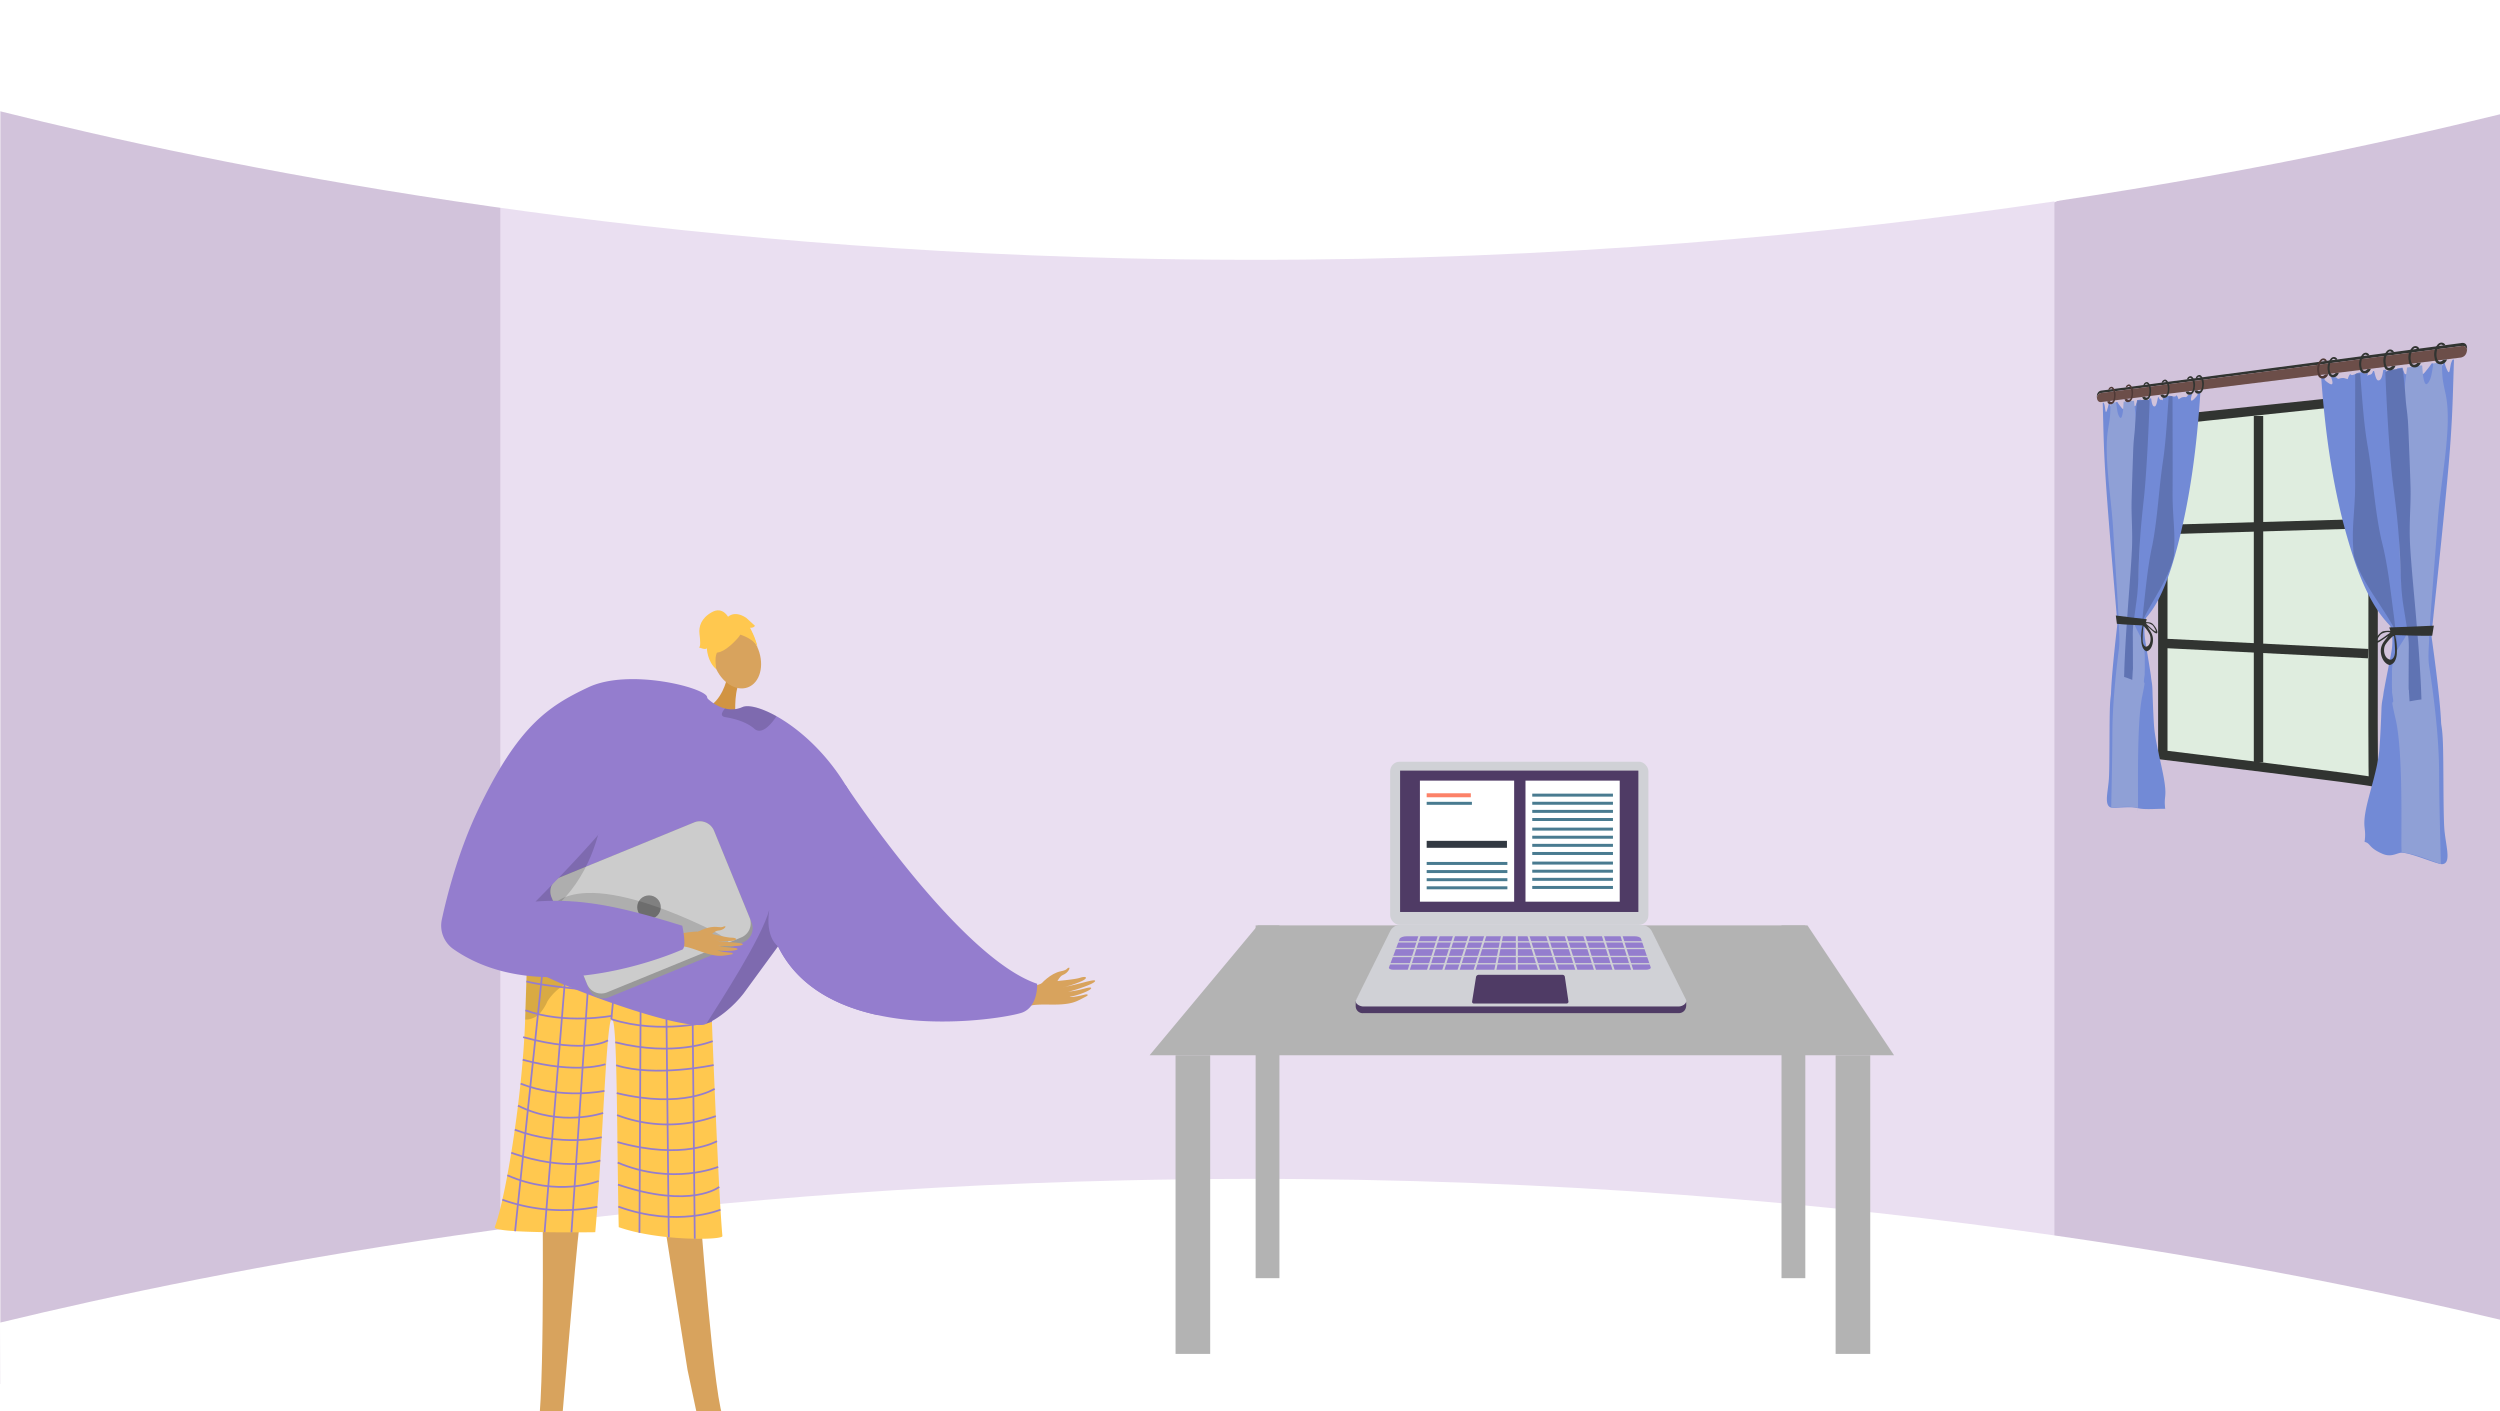 <svg xmlns="http://www.w3.org/2000/svg" xmlns:xlink="http://www.w3.org/1999/xlink" width="1366" height="771" viewBox="0 0 1366 771"><defs><style>.a,.m,.z{fill:none;}.b{clip-path:url(#a);}.c{fill:#fff;}.d{fill:#d2c3db;}.e{fill:#eadff1;}.f,.h{fill:#d8a35d;}.f{fill-rule:evenodd;}.g{fill:#947dce;}.i{fill:#62548a;}.j{fill:#ffc84f;}.k{opacity:0.3;}.l{opacity:0.5;}.m{stroke:#947dce;stroke-width:0.964px;}.m,.z{stroke-miterlimit:10;}.n{fill:#d19442;}.o{opacity:0.15;}.p{fill:#999;}.q{fill:#ccc;}.r{fill:gray;}.s{fill:#b3b3b3;}.t{fill:#ce521f;}.u{fill:#ebebeb;}.v{fill:#8e96a3;}.w{fill:#4f3b65;}.x{fill:#d0d1d6;}.y{fill:#dfeddf;}.z{stroke:#313431;stroke-width:5.136px;}.aa{fill:#728ad6;}.ab{fill:#5f73b3;}.ac{fill:#8fa0d6;}.ad{fill:#313431;}.ae{fill:#6c4e49;}.af{fill:#4f3936;}.ag{fill:#fc8268;}.ah{fill:#497b90;}.ai{fill:#323942;}</style><clipPath id="a"><rect class="a" width="1366" height="771" transform="translate(2772)"/></clipPath></defs><g transform="translate(-2772)"><g class="b"><rect class="c" width="1366" height="771" transform="translate(2772)"/><path class="d" d="M4138,9.537V768l-242.228-67.586-32.991-6.263,1.636-558.092,30.118-25.56Z"/><path class="d" d="M3088.3,125.471l-16.052,556.371L2772.2,756.24V6.188l298.845,93.571Z"/><path class="e" d="M3469.978,89.071H3045.37V706.455h849.165V89.071Z"/><path class="c" d="M2772,60.78c121.657,30.38,335.7,73.888,615,80.372,352.972,8.194,622.429-47.1,751-78.7V0H2772Z"/><path class="c" d="M2772,722.684c121.657-29.39,335.7-71.481,615-77.753,352.972-7.928,622.429,45.568,751,76.133v47.19L2772.2,771Z"/><path class="f" d="M3341.025,537.434s4.924-5.616,10.666-6.745c3.413-.671,3.3-1.533,3.872-1.814,1.909-.936.176,2.75-2.7,3.795-2.34.85-3.5,4.956-4.888,5.874s-5.591,2.67-6.678,2.156S3341.025,537.434,3341.025,537.434Z"/><path class="f" d="M3325.889,545.1c1.048-.4,11.985-7.576,18.041-8.387s15.137-1.438,18.239-2.459c3.649-1.2,4.641.227.454,2.025a60.039,60.039,0,0,1-9.57,3.14c-.607.05,3.332-.646,7.6-1.715,4.537-1.136,9.449-2.63,9.709-1.824.506,1.562-12.531,5.658-14.844,6.005a58.515,58.515,0,0,0,6.093-.994c2.744-.6,5.87-1.712,6.516-1.164,1.018.863-5.852,3.889-11.59,4.926-.093.191,1.783.407,8.516-1.283.676-.169,2.426.057.234,1.182-4.614,2.368-6.423,3.727-13.23,4.219-6.638.481-14.03-.586-18.745,1.214Z"/><path class="g" d="M3330.687,553.213c-5.32,2.082-43.949,9.166-79.407,1.379-22.38-4.906-43.487-15.749-54.166-37.511C3169.521,460.824,3234,428.912,3234,428.912a1.19,1.19,0,0,1,.1.154c2.795,4.222,62.9,94.395,104.6,108.466C3338.7,537.532,3339.361,549.811,3330.687,553.213Z"/><path class="h" d="M3068.476,659.2s1.342,124.057-3.91,125.738c-9.428,3.076-46.135,12.633-6.624,13.238,20.07,2.951,18.977-1.684,19.621-5.476.526-3.1,9.4-113.257,10.969-121.748.35-1.9.562-3.051.562-3.051Z"/><path class="h" d="M3153.667,650.459s8.874,123.276,14.172,124.809c9.51,2.811,46.47,11.334,6.992,13.047-19.979,3.513-19.017-1.151-19.767-4.924-.612-3.082-5.595-26.439-7.4-34.883-.4-1.891-15.319-97.394-15.319-97.394Z"/><path class="i" d="M3152.471,775.736c-.437-1.744,12.186-3.02,13.777-1.744s27.3,3.586,27.657,11.1-35.126,5.632-37.633,5.74S3153.33,779.164,3152.471,775.736Z"/><path class="j" d="M3159.86,529.35a7.821,7.821,0,0,1-4.6,1.661c-10.41-.69-55.364-3.782-79.593-7.276-8.549-1.233-14.516-2.515-15.476-3.765a.779.779,0,0,0,0,.1c-.052,1.348-.6,16.781-1.255,37.015-1.286,39.945-10.294,96.538-16.582,113.41-1.357,3.642,54.9,2.787,54.9,2.787,3.685-41.019,5.987-113.39,8.779-116.4,3.4-3.665,2.908,60.124,4.035,113.635,21.59,7.661,56.864,7.171,56.655,4.872C3164.233,648.086,3159.86,529.35,3159.86,529.35Z"/><g class="k"><path d="M3118.209,528.223l.505,0S3118.535,528.222,3118.209,528.223Z"/><path class="l" d="M3118.209,528.223c-13.468-.083-42.541-4.488-42.541-4.488-8.549-1.233-14.516-2.515-15.476-3.765a.779.779,0,0,0,0,.1c-.052,1.348-.6,16.781-1.255,37.015a9.932,9.932,0,0,0,1.42-.041,10.989,10.989,0,0,0,7.512-4.422,24.382,24.382,0,0,0,3.247-5.512C3082.719,528.991,3113.891,528.24,3118.209,528.223Z"/></g><line class="m" x2="1.425" y2="149.31" transform="translate(3150.19 527.541)"/><line class="m" x2="1.54" y2="146.722" transform="translate(3135.88 529.294)"/><line class="m" x1="0.74" y2="145.501" transform="translate(3121.401 528.112)"/><line class="m" x1="2.875" y2="29.905" transform="translate(3106.032 526.974)"/><line class="m" x1="9.968" y2="147.657" transform="translate(3084.251 525.711)"/><line class="m" x1="12.031" y2="148.726" transform="translate(3069.558 524.531)"/><line class="m" x1="15.719" y2="149.268" transform="translate(3053.447 523.463)"/><path class="m" d="M3160.45,544.921s-80.077-3.1-100.825-8.672"/><path class="m" d="M3106.032,556.879c27.362,8.72,54.925,1.026,54.925,1.026"/><path class="m" d="M3106.5,555.017s-25.791,4.91-47.4-2.968"/><path class="m" d="M3161.4,568.876s-21.015,8.8-53.217.622"/><path class="m" d="M3161.93,581.943s-32.115,6.862-53.271.089"/><path class="m" d="M3162.476,594.925s-17.012,11.123-53.482,2.34"/><path class="m" d="M3163.127,609.86a77.816,77.816,0,0,1-53.947-.572"/><path class="m" d="M3163.75,623.544s-18.263,10.738-54.381.482"/><path class="m" d="M3164.425,637.576s-24.824,10.375-54.917-2.32"/><path class="m" d="M3164.989,648.53s-15.175,12.274-55.321-1.246"/><path class="m" d="M3165.694,660.969s-23.69,9.99-55.84-1.67"/><path class="m" d="M3104.189,568.436s-11.268,7.782-46.351-1.732"/><path class="m" d="M3102.788,581.486s-15.355,5.614-45.163-2.426"/><path class="m" d="M3102.26,596.059s-23.386,4.9-45.759-3.936"/><path class="m" d="M3101.553,608.121s-23.007,7.945-46.528-4"/><path class="m" d="M3100.789,621.365s-21.734,5.588-47.513-4.087"/><path class="m" d="M3100.038,634.083s-18.469,6.449-48.685-4.187"/><path class="m" d="M3099.073,645.31s-22.05,9.064-49.859-3.124"/><path class="m" d="M3098.374,659.388a97.984,97.984,0,0,1-51.886-3.86"/><path class="n" d="M3169.045,371.273s-2.356,11.577-11.172,15.735,16.027,4.785,16.027,4.785-1.052-12.075,1.911-18.5S3169.045,371.273,3169.045,371.273Z"/><ellipse class="h" cx="12.689" cy="17.312" rx="12.689" ry="17.312" transform="translate(3156.423 347.788) rotate(-21.079)"/><path class="g" d="M3251.28,554.592c-22.38-4.906-43.487-15.749-54.166-37.511-.038.057-.077.106-.115.163-.116.145-.232.3-.347.473a.478.478,0,0,0-.077.106c-3.075,4.2-18.168,24.837-18.168,24.846-5.474,7.133-13.84,13.985-20.481,16.742-.434.192-.877.356-1.282.5-16.278,2.544-84.072-23.218-92.148-29.656-3.644-2.9-5.07-16.5-5.359-31.247-.367-17.975.935-37.684,1.889-41.838,1.619-6.968,33.627-84.063,83.85-79.186a51.533,51.533,0,0,1,13.069,3.065s.376.4,1.041.983a24.738,24.738,0,0,0,4.54,3.229,19.232,19.232,0,0,0,4.636,1.86,14.21,14.21,0,0,0,9.474-.771c3.142-1.407,10.12.241,18.592,4.973,11.767,6.564,26.446,19.083,37.771,37.588a1.19,1.19,0,0,1,.1.154,121.091,121.091,0,0,1,16.231,44.557A287.37,287.37,0,0,1,3251.28,554.592Z"/><path class="o" d="M3197.112,517.076c-.038.059-.082.106-.12.165-.114.147-.231.3-.342.472-.029.031-.05.065-.082.106-3.075,4.2-18.16,24.844-18.162,24.853-5.477,7.126-13.841,13.983-20.487,16.736,7.553-12.058,30.24-46.775,34.388-62.254C3190.051,512.594,3197.115,517.067,3197.112,517.076Z"/><path class="o" d="M3166.544,389.6c-.365,1.088,0,1.982,1.838,2.269,5.727.895,11.9,2.907,15.794,6.324a4,4,0,0,0,3.759.952c3.4-.827,6.693-5.335,8.071-7.357a1.62,1.62,0,0,0,.22-.468c-8.474-4.733-15.445-6.381-18.593-4.967a14.2,14.2,0,0,1-9.472.763A7.824,7.824,0,0,0,3166.544,389.6Z"/><path class="j" d="M3175.365,348.391s-16.117,19.265-17.066-1.326C3157.642,332.818,3186.209,334.868,3175.365,348.391Z"/><path class="j" d="M3170.713,345.177s14.092,2.384,15.616,9.637c0,0-5.326-21.355-16.927-17.472s-15.591,6.685-6.272,27.846C3163.13,365.188,3159.835,346.768,3170.713,345.177Z"/><path class="j" d="M3169.95,337.283s-3.023-6.128-8.972-2.8-7.26,7.963-6.773,11.906.628,6.989-.271,7.336c0,0,3.738,1.658,4.29.412,0,0,.159,7.367,5.172,11.533,0,0-1.986-8.629,2.164-11.262S3169.95,337.283,3169.95,337.283Z"/><path class="j" d="M3169.353,337.45s3.457-4.431,10.38.131l4.777,4.356s-.552,1.246-2.7,1.04c0,0,3.262,6.02,3.781,9.928l-6.825-9.788Z"/><path class="p" d="M3178.069,514.9l-73.333,30.014a8.361,8.361,0,0,1-10.9-4.565L3073.358,490.3a2.642,2.642,0,0,1-.128-.362,8.331,8.331,0,0,1,4.7-10.527l73.333-30.015a8.348,8.348,0,0,1,10.89,4.57l19.538,47.729.95,2.319A8.347,8.347,0,0,1,3178.069,514.9Z"/><path class="q" d="M3176.99,512.22l-73.333,30.014a8.347,8.347,0,0,1-10.889-4.57l-19.538-47.729a8.331,8.331,0,0,1,4.7-10.527l73.333-30.015a8.348,8.348,0,0,1,10.89,4.57l19.538,47.729A8.331,8.331,0,0,1,3176.99,512.22Z"/><circle class="r" cx="6.45" cy="6.45" r="6.45" transform="translate(3120.166 489.237)"/><path class="o" d="M3070.932,499.379s7.033-27.934,78.157,3.359-60.65,1-60.65,1Z"/><path class="o" d="M3102.584,428.911s2.5,75.424-69.922,85.517l-1.553.474,5.144-16.028s42.539-32.937,42.975-33.982S3102.584,428.911,3102.584,428.911Z"/><path class="f" d="M3139.125,511.016c.963-.033,11.855-2.808,17-1.774s12.7,3.06,15.507,3.1c3.3.044,3.708,1.482-.2,1.773a51.544,51.544,0,0,1-8.653-.123c-.508-.129,2.887.407,6.654.731,4.005.344,8.413.5,8.4,1.23-.026,1.411-11.764,1.1-13.74.732a50.4,50.4,0,0,0,5.229.9c2.4.276,5.248.249,5.62.875.585.985-5.842,1.524-10.794.764-.129.129,1.335.829,7.277,1.337.6.051,1.956.724-.139,1.026-4.411.635-6.261,1.233-11.929-.268-5.528-1.465-11.237-4.4-15.571-4.252Z"/><path class="f" d="M3153.566,509.015s5.57-3.188,10.551-2.5c2.961.408,3.108-.324,3.654-.393,1.812-.227-.626,2.284-3.258,2.329-2.139.036-4.227,3.049-5.614,3.407s-5.288.608-6.028-.114S3153.566,509.015,3153.566,509.015Z"/><path class="g" d="M3093.531,375.509c-22.042,10.371-38.4,21.234-60.1,66.547-11.013,22.989-17.224,47.412-20.031,60.432a15.688,15.688,0,0,0,6.429,16.156c49.135,34.25,124.442.406,124.442.406,3.468-.23.507-13.235.507-13.235-30.038-9.309-53.4-15.278-80.17-13.212.139-.02,36.79-37.118,43.6-48.338,17.85-29.427,53.49-48.864,50.136-63.487C3157.186,375.72,3115.765,365.048,3093.531,375.509Z"/><path class="i" d="M3079.2,782.007c.388-1.756-14.935-.8-16.489.516s-24.094,5.416-24.239,12.94,35.27,4.644,37.779,4.682S3078.433,785.458,3079.2,782.007Z"/></g><path class="s" d="M3806.908,576.593H3400.133l59.124-70.949h300.352Z"/><rect class="s" width="18.92" height="163.183" transform="translate(3414.323 576.593)"/><rect class="s" width="13.007" height="192.745" transform="translate(3458.075 505.644)"/><rect class="s" width="13.007" height="192.745" transform="translate(3745.419 505.644)"/><rect class="s" width="18.92" height="163.183" transform="translate(3774.981 576.593)"/><path class="t" d="M3534.489,473.248h0a.519.519,0,0,1-.307-.664l.421-1.143.971.358-.421,1.143A.518.518,0,0,1,3534.489,473.248Z"/><path class="t" d="M3539.9,475.24h0a.519.519,0,0,1-.306-.664l.421-1.143c.028-.076.967.368.967.368l-.417,1.133A.519.519,0,0,1,3539.9,475.24Z"/><path class="u" d="M3534.384,473.024h0a.518.518,0,0,1-.306-.664l.46-1.251a.52.52,0,0,1,.665-.307h0a.52.52,0,0,1,.306.665l-.461,1.251A.518.518,0,0,1,3534.384,473.024Z"/><path class="u" d="M3539.783,475.012h0a.518.518,0,0,1-.306-.664l.46-1.251a.518.518,0,0,1,.664-.306h0a.519.519,0,0,1,.307.664l-.461,1.251A.518.518,0,0,1,3539.783,475.012Z"/><rect class="v" width="3.392" height="2.199" transform="translate(3533.082 484.964) rotate(20.217)"/><rect class="v" width="3.392" height="2.199" transform="translate(3534.532 481.327) rotate(20.217)"/><path class="w" d="M3689.162,553.588H3516.887a3.83,3.83,0,0,1-4.138-3.774v-2.582l18.857-34.845a6,6,0,0,1,5.376-3.333h131.833c2.46,0,7.885,4.846,8.985,7.046l15.557,31.714v1.139C3693.4,552.256,3691.26,553.588,3689.162,553.588Z"/><path class="x" d="M3689.177,549.94H3516.9c-1.913,0-5.062-1.678-3.879-3.74l18.6-37.46a6,6,0,0,1,5.376-3.333h131.834a6.491,6.491,0,0,1,5.808,3.591l18.411,36.84C3694.34,548.186,3691.275,549.94,3689.177,549.94Z"/><rect class="x" width="141.08" height="89.147" rx="5.158" transform="translate(3531.594 416.194)"/><rect class="w" width="130.196" height="77.247" transform="translate(3537.01 421.057)"/><path class="w" d="M3628.01,548.319h-50.761a.915.915,0,0,1-.9-1.06l2.14-13.37a1.487,1.487,0,0,1,1.469-1.252h45.785a1.307,1.307,0,0,1,1.293,1.118l1.962,13.446A.992.992,0,0,1,3628.01,548.319Z"/><path class="g" d="M3671.287,529.878H3533.364c-1.531,0-2.7-.588-2.456-1.237l5.816-15.609c.314-.842,2-1.461,3.989-1.461h124.4c1.762,0,3.258.555,3.513,1.3l5.331,15.7C3674.166,529.265,3672.911,529.878,3671.287,529.878Z"/><rect class="x" width="143.831" height="0.726" transform="translate(3530.513 514.26)"/><rect class="x" width="143.831" height="0.726" transform="translate(3530.513 517.893)"/><rect class="x" width="143.831" height="0.726" transform="translate(3530.513 522.251)"/><rect class="x" width="143.831" height="0.726" transform="translate(3530.513 526.246)"/><rect class="x" width="1.09" height="23.972" transform="translate(3547.932 508.474) rotate(17.439)"/><rect class="x" width="1.09" height="23.972" transform="translate(3558.465 508.474) rotate(17.439)"/><rect class="x" width="1.09" height="23.972" transform="translate(3566.819 508.474) rotate(17.439)"/><rect class="x" width="1.09" height="23.972" transform="translate(3575.173 508.474) rotate(17.439)"/><rect class="x" width="1.09" height="23.972" transform="translate(3583.89 508.474) rotate(17.439)"/><rect class="x" width="1.09" height="23.972" transform="translate(3592.735 508.202) rotate(10.978)"/><rect class="x" width="1.09" height="23.972" transform="translate(3600.249 508.086)"/><rect class="x" width="1.09" height="23.972" transform="translate(3656.611 508.8) rotate(-17.439)"/><rect class="x" width="1.09" height="23.972" transform="translate(3646.441 508.8) rotate(-17.439)"/><rect class="x" width="1.09" height="23.972" transform="translate(3636.272 508.8) rotate(-17.439)"/><rect class="x" width="1.09" height="23.972" transform="translate(3626.102 508.8) rotate(-17.439)"/><rect class="x" width="1.09" height="23.972" transform="translate(3615.932 508.8) rotate(-17.439)"/><rect class="x" width="1.09" height="23.972" transform="translate(3605.762 508.8) rotate(-17.439)"/><path class="y" d="M4065.328,218.075l-111.571,11.758V412.508s115.9,14.027,115.182,14.79,0-205.724,0-205.724l-.95-3.779Z"/><path class="z" d="M4065.328,218.075l-111.571,11.758V412.508s115.9,14.027,115.182,14.79,0-205.724,0-205.724l-.95-3.779Z"/><line class="z" y2="189.205" transform="translate(4006.047 227.291)"/><line class="z" x2="110.049" y2="5.538" transform="translate(3955.918 351.607)"/><line class="z" y1="3.213" x2="110.049" transform="translate(3955.918 286.091)"/><path class="aa" d="M4042.526,206.85s-1.812.038,1.887,2.522c3.73,2.505,1.25-3.388,1.25-3.388l2.769.158s.891,1.205,1.748.736a5.935,5.935,0,0,1,2.6-.312l2,.62s1.05-3.507,1.689-2.529c.525.805,2.666-.371,4.3-1.047l2.061-.221c.872.429,1.424,1.425,2.331.388,1.233-1.41.04,2.505.618,1.51s1.971.274,2.785-2.365c.018-.058.035-.109.052-.157l.549-.06c.473,1.195.963,5.052,2.274,5.158,1.714.138,2.316-2.507,2.769-5.719l1.519-.174a9.067,9.067,0,0,1,.113,2.71c-.355,2.761,3.1,2.312,3.1,2.312s.1-2.917.621-3.64a18.156,18.156,0,0,1,2.519-2.136q1.333-.164,2.673-.334c.141.511.3,1.139.539,1.783.734,1.949.475,2.031,2.755,1.561s1.728,1.57,2.134-.251c.371-1.665.337-1.824.834-3.925q.744-.1,1.49-.211a33.419,33.419,0,0,0,1.334,3.146c1.624,3.215,2.818.717,4.8-1.63a29.7,29.7,0,0,0,1.951-2.738l.9-.147c.036.057.073.121.112.2.719,1.391,1.788,3.811,3.56,2.525,1.41-1.023,1.855-3.184,2.152-3.719l.215-.039h0c.346.641.151,1.624,1.548,4.664s1.4.128,2.039-3.017a9.413,9.413,0,0,1,.964-2.5c.257-.05.514-.1.771-.149-.694,21.556-.776,32.584-2.844,56.79-2.059,24.1-6.121,62.123-8.861,87.9-.547,5.141-.732,1.861-.531,6.361.013.29.019.507.019.664.047.323.1.675.151,1.065,1.4,10.014,4.481,32.83,5.021,45.314.106,2.626.71,2.912,1.017,11.763.391,11.284.146,36.023.7,45.613s4.281,19.625-.955,20.275c-2.487.308-16.1-5.78-21.87-6.253-2.825-.231-5.757,2.874-11.035.544-7.509-3.315-6.308-5.489-9.167-6.322-.28-.082-.3-.168-.3-.2a.816.816,0,0,1-.207.2c1.1-8.009-1.151-7.1.536-16.68,1.694-9.622,6.814-23.175,7.641-34.793.487-6.846.854-15.079,1.053-20.914.167-4.873.667-5.024,1.124-8.911.113-.965.3-1.729.459-2.646.759-4.293,1.66-8.639,2.485-12.841.2-1.005.407-2.078.557-2.876.3-1.6.7-3.52.91-4.85a35.342,35.342,0,0,0,.4-7.732c-.018-.406-.056-.591-.086-.94s-.076-.661-.115-.981c-.02-.158-.048-.322-.065-.442-.035-.237-.1-.615-.133-.795a18.476,18.476,0,0,0-.465-1.906c-.159-.513-.171-.515-.323-.92-.57-.552-1.134-1.212-1.686-1.794-.218-.229-.445-.532-.7-.824-9.235-10.578-15.159-26.367-19.292-39.786-9.428-30.61-13.742-61.838-16.01-93.585l.366-.046Z"/><path class="ab" d="M4057.755,298.966c.192,3.669.165,4.177,1.168,7.216,3.261,9.872,10.991,20.277,16.432,28.969.2.318.479.718.634.967,1.3,2.082,2.75,4.545,3.839,6.542a5.9,5.9,0,0,1,.664,1.508,12.448,12.448,0,0,1,.393,2.853c.035.4.042.8.045,1.307.014,2.435-.207,4.994-.249,7.465v.02c-.02,1.87-.294,4.1-.437,5.849-.167,2.052-.291,3.666-.307,5.642,0,.017,0,.033,0,.046.015.452,0,.775.043,1.25.241,2.782.571,5.71.881,8.481.069.612.173,1.545.222,1.966.233,2.022.432,3.7.664,5.622.078-1.793.208-3.812.279-5.472s.042.057.121-2.352.619-8.588.587-11.827-.4-5.132-.646-8.764c-.148-2.16-.617-6.538-.879-9.279-.12-1.25-.281-2.874-.462-4.273-.3-2.353-.385-3.514-.735-6.161-1.764-13.355-3.236-27.4-6.516-40.363-.014-.057-.019-.082-.035-.145-.2-.835-.257-.989-.462-1.933-3.574-16.531-4.428-33.783-7.311-50.355-2.255-12.968-2.993-26.566-4.1-39.774-.906.318-1.828-.337-2.719.623.034,17.492-.165,41.946-.019,57.957C4058.993,278.221,4057.045,285.4,4057.755,298.966Z"/><path class="ac" d="M4079.045,376.964a9.3,9.3,0,0,0,.014,1.773c1.967,11.037-1.956-2.352,1.876,14.051,3.865,16.543,3.159,53.774,3.186,69.473-.128,8.533.189-6.213.092,3.455,7.057.84,14.283,3.879,21.476,6.454-.383-17.122-.9-32.275-.964-50.272s-2.553-39.3-5.416-57.792c-.83-5.356-.039-11.442.052-16.759.019-1.1.222-4.318.325-5.858,1.115-16.6,3.279-42.857,4.353-57.515,1.659-22.646,8.055-51.133,4.226-68.774-2.036-9.38-1.7-8.679-2.055-17.646-1.452,1.029-3.082.575-4.594,1.112-.51,2.564-.918,6.815-1.977,8.988-2.146,4.4-3.02,1.467-3.569-1.663-.236-1.341-.458-4.7-.6-6.378-2.773.349-5.524.826-8.262,1.209-.629,5.522-1.476,11.054-1.794,16.563,0,.005.011.022.011.03-.45,12.565-.714,25.694.05,37.89.765,12.217-1.978,18.3-2.352,31.872s.768,37.289,3.975,51.572a19.039,19.039,0,0,1,.419,3.61,12.037,12.037,0,0,1-.747,4.582,1.3,1.3,0,0,1-.07.165c-1.613,3.369-3.906,6.029-5.575,9.375a12.849,12.849,0,0,0-.523,1.247,22.812,22.812,0,0,0-1.011,3.453,34.967,34.967,0,0,0-.629,5.862c0,.056-.007.158-.005.2a.311.311,0,0,1,0,.052C4079.038,370.615,4078.846,373.541,4079.045,376.964Z"/><path class="ab" d="M4084.584,201.092c-3.06,1.137-6.373.154-9.234,2.2.59,16.94,2.362,46.975,4.208,61.246,2.167,16.758,2.716,22.256,3.562,34.66.848,12.427.334,21.072,2.213,32.5.735,4.467,1.058,6.759,1.73,10.652.385,2.231.411,2.682.7,4.629.012.08.012.111.018.16a49.241,49.241,0,0,1,.4,6.729c-.085,5.656-.1,16.081-.114,20.288s.165,1.906.2,3.637a13.47,13.47,0,0,0,.081,1.418c.052,1.232.175,2.685.231,4,2.149-.345,4.308-.81,6.487-1.006-.045-1.859-.033-.8-.095-3.062s.111,4.318-.057-1.481-1.264-23.019-1.868-29.429-.087-1.331-.479-6.109.516,6.842-.242-2.673-2.946-31.128-3.5-42.649.578-20.847.282-31.088-.851-23.216-1.2-31.737-1.111-10.785-1.484-16.321-.866-9.549-1.173-12.925S4084.856,203.546,4084.584,201.092Z"/><path class="ad" d="M4101.854,341.856c-8.25.472-16.374.694-24.348.966.453,1.365.842,2.757,1.248,4.143,7.273.122,14.7.57,22.2.411C4101.254,345.537,4101.549,343.7,4101.854,341.856Z"/><path class="ad" d="M4077.326,363.291c.736.235,1.551-.325,2.188-.792a4.191,4.191,0,0,0,.725-.794,3.67,3.67,0,0,0,.347-.548,9.994,9.994,0,0,0,1-3.434,34.245,34.245,0,0,0-.639-9.36c-.114-.614-.209-.992-.277-1.31-.132-.605-.159-.679-.282-1.175a2.013,2.013,0,0,0-1.418.111,1.155,1.155,0,0,0-.2.1,1.987,1.987,0,0,0-.237.129,8.151,8.151,0,0,0-1.8,1.564c-1.321,1.791-2.958,3.36-3.609,5.782C4072.138,357.216,4073.94,362.215,4077.326,363.291Zm-1.953-11.039a20.509,20.509,0,0,1,3.728-4.278c.581-.6.5-.375,1-.421.3,2.777.521,5.478.574,8.24v.017c-.064,1.811-.426,3.674-1.845,4.45a1.16,1.16,0,0,1-.965.154C4074.665,359.662,4073.9,354.825,4075.373,352.252Z"/><path class="ad" d="M4069.625,350.347c-.125,1.627,1.753.841,2.5.357s3.258-2.209,3.966-2.627.17-.072.676-.323,1.226-.528,1.789-.792c.04-.141.056-.224.095-.378s.081-.328.126-.507.081-.331.134-.543.128-.534.191-.766c-.15-.018-.163-.013-.344-.026s-.425-.021-.682-.032c-1.315-.057-3.655-.126-4.692.573C4071.9,346.282,4069.75,348.721,4069.625,350.347Zm3.317-3.8c.724-.639,3.741-1.736,5.139-.891-1.843,1.152-4.992,3.8-6.746,4.444S4072.22,347.18,4072.942,346.542Z"/><path class="ad" d="M3917.731,217.005c.008.151.019.293.037.426a2.783,2.783,0,0,1,2.52-2.723l196.361-25.591s2.892-.837,3.33,2.091c.025-.276.037-.565.037-.877-.014-3.838-3.386-2.856-3.386-2.856l-196.354,25.932S3917.57,213.522,3917.731,217.005Z"/><path class="ae" d="M3917.768,217.431c.35,2.985,2.792,2.19,2.792,2.19l196.07-24.257c1.287-.265,3.076-1.049,3.349-4.153v0c-.438-2.928-3.33-2.091-3.33-2.091l-196.361,25.591A2.783,2.783,0,0,0,3917.768,217.431Z"/><path class="ad" d="M4106.939,188.854a1.432,1.432,0,0,0-1.2-.606c-1.078.138-1.773,2.052-1.953,2.548-1.036,2.852-.365,6.524,1.181,6.743.334.047,1.007.124,2.048-.948.695-.025,1.316-.156,2.013-.182a3.963,3.963,0,0,1-1.5,2.028,3.511,3.511,0,0,1-3.991-.031c-.91-.679-1.083-1.7-1.318-3.09a8.144,8.144,0,0,1,.5-5.079c.357-.761,1.241-2.66,2.768-2.974,1.589-.326,2.684.925,2.563,1.385C4107.983,188.9,4107.443,188.765,4106.939,188.854Z"/><path class="ad" d="M4092.707,190.732a1.39,1.39,0,0,0-1.165-.6c-1.046.134-1.72,2.018-1.894,2.506-1,2.806-.354,6.424,1.146,6.642.324.047.976.124,1.986-.93.673-.023,1.276-.151,1.952-.175a3.9,3.9,0,0,1-1.457,1.994,3.366,3.366,0,0,1-3.871-.037c-.883-.671-1.05-1.675-1.278-3.046a8.129,8.129,0,0,1,.486-5c.346-.749,1.2-2.618,2.685-2.924,1.54-.318,2.6.916,2.485,1.37C4093.719,190.776,4093.2,190.646,4092.707,190.732Z"/><path class="ad" d="M4078.9,192.554a1.341,1.341,0,0,0-1.13-.592c-1.014.13-1.668,1.984-1.838,2.464-.974,2.762-.343,6.328,1.112,6.545.314.047.948.124,1.927-.912.654-.022,1.238-.147,1.894-.169a3.829,3.829,0,0,1-1.413,1.962,3.226,3.226,0,0,1-3.756-.045c-.857-.661-1.019-1.651-1.241-3a8.128,8.128,0,0,1,.472-4.926c.336-.736,1.168-2.576,2.606-2.874,1.494-.31,2.524.907,2.411,1.354C4079.883,192.6,4079.375,192.47,4078.9,192.554Z"/><path class="ad" d="M4065.5,194.322a1.3,1.3,0,0,0-1.1-.586c-.985.126-1.62,1.952-1.784,2.425-.946,2.719-.333,6.234,1.079,6.451.305.046.92.123,1.871-.9.634-.02,1.2-.142,1.838-.163a3.766,3.766,0,0,1-1.371,1.93,3.1,3.1,0,0,1-3.647-.05c-.831-.654-.989-1.629-1.2-2.96a8.11,8.11,0,0,1,.459-4.853c.325-.725,1.133-2.536,2.528-2.827,1.451-.3,2.451.9,2.341,1.339C4066.457,194.368,4065.964,194.24,4065.5,194.322Z"/><path class="ad" d="M4048.087,196.621a1.25,1.25,0,0,0-1.055-.578c-.947.121-1.557,1.91-1.715,2.373-.91,2.665-.321,6.112,1.038,6.328.293.047.884.124,1.8-.874.61-.018,1.155-.136,1.767-.155a3.687,3.687,0,0,1-1.318,1.889,2.93,2.93,0,0,1-3.506-.058c-.8-.642-.951-1.6-1.158-2.9a8.09,8.09,0,0,1,.441-4.757c.313-.711,1.09-2.484,2.431-2.766,1.4-.293,2.356.888,2.25,1.318C4049,196.668,4048.529,196.541,4048.087,196.621Z"/><path class="af" d="M4042.345,197.378a1.233,1.233,0,0,0-1.041-.574c-.934.119-1.537,1.9-1.693,2.356-.9,2.646-.316,6.071,1.024,6.287.29.047.873.124,1.775-.866.6-.018,1.14-.135,1.744-.153a3.652,3.652,0,0,1-1.3,1.875,2.875,2.875,0,0,1-3.46-.06c-.789-.639-.938-1.59-1.143-2.887a8.1,8.1,0,0,1,.435-4.726c.31-.705,1.076-2.467,2.4-2.746,1.376-.29,2.325.884,2.221,1.312C4043.249,197.426,4042.781,197.3,4042.345,197.378Z"/><path class="aa" d="M3972.423,215.336s1.539-.353-1.588,2.711c-3.1,3.04-1.045-2.836-1.045-2.836l-2.295.728s-.732,1.277-1.434,1.03a4.42,4.42,0,0,0-2.116.254l-1.612.964s-.84-2.921-1.349-1.916c-.417.824-2.11.215-3.393-.05l-1.6.223c-.675.552-1.1,1.537-1.8.808-.943-.986-.03,2.2-.473,1.444s-1.5.624-2.118-1.513c-.013-.047-.026-.088-.039-.127l-.414.057c-.357,1.131-.726,4.569-1.707,4.906-1.276.439-1.722-1.725-2.057-4.4l-1.118.147a9.343,9.343,0,0,0-.083,2.343c.26,2.3-2.261,2.55-2.261,2.55a10.216,10.216,0,0,0-.448-2.98,9.458,9.458,0,0,0-1.811-1.333q-.953.114-1.9.224c-.1.457-.21,1.014-.381,1.6-.517,1.771-.335,1.793-1.934,1.813s-1.2,1.618-1.483.175c-.257-1.318-.233-1.456-.577-3.11l-1.025.1c-.228.774-.516,1.79-.912,2.844-1.1,2.936-1.912,1.09-3.246-.483a17.517,17.517,0,0,1-1.3-1.886l-.6.043c-.024.053-.049.111-.074.179-.475,1.259-1.179,3.41-2.339,2.677-.918-.58-1.207-2.242-1.4-2.619l-.14.007h0a32.373,32.373,0,0,1-1,4.014c-.9,2.675-.9.339-1.306-2.065a6.872,6.872,0,0,0-.613-1.826l-.49.018c.441,17.057.493,25.836,1.812,44.945,1.324,19.176,3.967,49.745,5.774,70.748.362,4.215.485,1.551.352,5.208-.009.236-.013.413-.013.541-.031.26-.064.544-.1.859-.926,8.053-2.949,26.252-3.3,36.265-.07,2.1-.462,2.255-.661,9.341-.254,9.022-.095,28.976-.451,36.576s-2.745,14.732.619,16.542c1.622.872,10.785-.666,14.82.429s10.556.331,14.9.43c.216,0,.23-.065.227-.091a1.122,1.122,0,0,0,.159.234c-.846-7.315.89-5.927-.412-14.773-1.3-8.815-5.165-21.661-5.782-31.847-.362-5.985-.635-13.137-.783-18.19-.124-4.217-.494-4.409-.831-7.806-.084-.843-.219-1.519-.338-2.326-.559-3.764-1.22-7.576-1.822-11.244-.144-.876-.3-1.81-.406-2.5-.218-1.39-.506-3.056-.66-4.205a35.632,35.632,0,0,1-.292-6.608c.014-.344.041-.5.062-.794s.055-.558.084-.828c.014-.133.034-.271.047-.373.026-.2.074-.517.1-.668.074-.5.24-1.243.336-1.6.117-.429.125-.43.236-.767.415-.442.826-.977,1.23-1.448.159-.185.326-.433.513-.672,6.912-8.79,11.49-22.573,14.752-34.541,7.661-28.108,11.273-57.193,13.2-86.871l-.312.038Z"/><path class="ab" d="M3959.968,300.425a19.84,19.84,0,0,1-.922,6.432c-2.55,8.736-8.456,17.7-12.5,25.017-.146.264-.352.6-.466.8-.948,1.724-2.005,3.754-2.792,5.4a5.078,5.078,0,0,0-.479,1.244,12.036,12.036,0,0,0-.283,2.4c-.024.333-.03.671-.032,1.1-.01,2.064.149,4.249.179,6.347v.014c.014,1.59.211,3.5.314,5,.121,1.757.21,3.139.222,4.818,0,.015,0,.028,0,.039-.011.383,0,.659-.031,1.058-.173,2.338-.411,4.788-.634,7.1-.05.511-.125,1.29-.159,1.641-.168,1.686-.311,3.082-.477,4.681-.055-1.527-.149-3.25-.2-4.662s-.031.043-.087-2-.442-7.321-.419-10.053.284-4.3.462-7.353c.1-1.816.441-5.489.629-7.794.086-1.052.2-2.419.332-3.6.218-1.982.277-2.962.529-5.194,1.277-11.308,2.349-23.282,4.762-34.459.011-.05.015-.072.026-.126.151-.725.191-.86.343-1.679,2.673-14.463,3.317-29.517,5.509-44.286,1.734-11.682,2.305-23.763,3.166-35.614.706.1,1.429-.669,2.129,0-.027,15.53.129,37.2.015,51.432C3958.991,282.051,3960.531,288.321,3959.968,300.425Z"/><path class="ac" d="M3943.854,367.3a9.354,9.354,0,0,1-.01,1.507c-1.419,9.128,1.421-1.782-1.354,11.694-2.755,13.38-2.255,44.852-2.274,58.068s-.133-5.279-.065,2.885c-4.933-1.12-9.843-.451-14.593-.168.25-13.731.59-25.864.629-40.4s1.677-31.492,3.578-46.279c.555-4.314.026-9.346-.034-13.7-.013-.9-.148-3.539-.217-4.8-.742-13.577-2.173-34.921-2.878-46.764-1.083-18.2-5.2-40.407-2.747-55.039,1.318-7.869,1.1-7.248,1.331-14.535.946.571,2.015-.088,3.012.075.338,2,.608,5.388,1.313,6.982,1.437,3.25,2.026.7,2.4-1.968.159-1.144.309-3.951.4-5.354,1.89-.222,3.786-.335,5.693-.526.441,4.51,1.037,9,1.261,13.576a.136.136,0,0,0-.008.026c.318,10.492.5,21.5-.035,31.831s1.4,15.239,1.667,26.668-.546,31.45-2.809,43.34a18.6,18.6,0,0,0-.292,3,12.229,12.229,0,0,0,.523,3.876,1.1,1.1,0,0,0,.049.142c1.136,2.927,2.763,5.322,3.957,8.275.121.3.25.68.376,1.1a23.761,23.761,0,0,1,.729,3.014,35.957,35.957,0,0,1,.454,5.042c0,.048.006.135,0,.168a.379.379,0,0,0,0,.044C3943.859,361.9,3944,364.412,3943.854,367.3Z"/><path class="ab" d="M3939.888,218.713c2.18.382,4.571-1.087,6.661.111-.433,14.619-1.728,40.531-3.066,52.86-1.559,14.36-1.952,19.036-2.556,29.54-.6,10.488-.237,17.778-1.568,27.352-.518,3.723-.746,5.631-1.217,8.86-.27,1.847-.288,2.223-.492,3.835-.008.066-.008.092-.013.133a48.464,48.464,0,0,0-.278,5.6c.059,4.731.069,13.442.079,16.958a17.432,17.432,0,0,1-.138,3.017c-.024,1.441-.021.153-.057,1.175s-.122,2.222-.161,3.316c-1.491-.541-2.975-1.177-4.461-1.589.031-1.526.022-.654.065-2.512s-.076,3.545.038-1.215.861-18.884,1.274-24.145.059-1.1.328-5.029-.353,5.634.166-2.2,2.034-25.806,2.42-35.421-.4-17.356-.2-25.912.592-19.456.835-26.618.777-9.18,1.04-13.876.609-8.157.825-11.048S3939.7,220.828,3939.888,218.713Z"/><path class="ad" d="M3928.075,336.307c5.542.784,11.18,1.379,16.9,2.027-.329,1.14-.612,2.3-.906,3.461-5.195-.331-10.345-.392-15.4-.95Q3928.374,338.574,3928.075,336.307Z"/><path class="ad" d="M3948.2,347.821c-.482-2.132-1.69-3.59-2.657-5.207a7.166,7.166,0,0,0-1.311-1.445,1.77,1.77,0,0,0-.172-.124.9.9,0,0,0-.145-.093,1.284,1.284,0,0,0-1.024-.177c-.089.413-.108.474-.2.98-.049.265-.117.58-.2,1.093a33.616,33.616,0,0,0-.459,7.884,10.459,10.459,0,0,0,.717,2.991,3.662,3.662,0,0,0,.249.494,4.03,4.03,0,0,0,.524.737c.46.453,1.051,1,1.588.869C3947.589,355.2,3948.926,351.049,3948.2,347.821Zm-3.489,5.5a.8.8,0,0,1-.7-.212c-1.026-.777-1.286-2.387-1.332-3.928v-.014c.038-2.339.194-4.615.413-6.953.364.07.306-.127.726.42a19.317,19.317,0,0,1,2.719,3.9C3947.618,348.851,3947.054,352.946,3944.706,353.32Z"/><path class="ad" d="M3948,340.676c-.767-.661-2.485-.736-3.444-.762-.186-.005-.364-.013-.5-.012s-.141,0-.249,0c.046.2.1.479.138.663s.065.316.1.47.063.306.091.439.039.206.069.328c.409.259.933.539,1.3.785s-.024-.082.5.32,2.377,2.05,2.93,2.519,1.963,1.284,1.868-.136S3949.107,341.626,3948,340.676Zm1.521,4.281c-1.306-.677-3.627-3.148-4.972-4.241,1.019-.641,3.238.477,3.775,1.071S3950.836,345.636,3949.525,344.957Z"/><path class="af" d="M3924.746,212.9c.159-.279.436-.672.78-.72.7-.1,1.159,1.317,1.277,1.684.681,2.116.239,5.219-.773,5.675-.218.1-.657.28-1.332-.4-.45.1-.851.11-1.3.214a2.3,2.3,0,0,0,.969,1.362,2.139,2.139,0,0,0,2.6-.735,5.016,5.016,0,0,0,.868-2.747,7.606,7.606,0,0,0-.331-4.03c-.235-.548-.816-1.915-1.814-1.87a1.938,1.938,0,0,0-1.662,1.611C3924.071,213.131,3924.42,212.922,3924.746,212.9Z"/><path class="af" d="M3934.231,211.645c.163-.282.447-.681.8-.73.721-.1,1.188,1.332,1.309,1.7.7,2.142.245,5.284-.793,5.748-.224.1-.673.285-1.366-.4-.461.106-.872.113-1.332.219a2.312,2.312,0,0,0,.993,1.378,2.211,2.211,0,0,0,2.667-.749,5.035,5.035,0,0,0,.89-2.783,7.6,7.6,0,0,0-.339-4.08c-.241-.555-.837-1.939-1.86-1.891a1.982,1.982,0,0,0-1.7,1.634C3933.539,211.883,3933.9,211.671,3934.231,211.645Z"/><path class="ad" d="M3943.958,210.362c.167-.287.458-.691.82-.741.74-.1,1.219,1.347,1.343,1.723.716,2.168.252,5.351-.814,5.822-.229.1-.69.29-1.4-.4-.472.109-.894.116-1.366.224a2.347,2.347,0,0,0,1.018,1.394,2.288,2.288,0,0,0,2.736-.762,5.057,5.057,0,0,0,.913-2.821,7.6,7.6,0,0,0-.348-4.132c-.247-.561-.858-1.962-1.908-1.912a2.023,2.023,0,0,0-1.748,1.658C3943.248,210.6,3943.615,210.388,3943.958,210.362Z"/><path class="ad" d="M3953.936,209.045c.172-.291.47-.7.842-.752.759-.1,1.25,1.362,1.378,1.743.735,2.2.258,5.42-.835,5.9-.235.1-.708.294-1.437-.406-.486.111-.918.119-1.4.23a2.092,2.092,0,0,0,3.852.633,5.086,5.086,0,0,0,.936-2.859,7.6,7.6,0,0,0-.357-4.185c-.253-.568-.88-1.985-1.957-1.933a2.064,2.064,0,0,0-1.794,1.682C3953.208,209.291,3953.584,209.073,3953.936,209.045Z"/><path class="ad" d="M3967.78,207.218c.177-.3.487-.714.872-.767.786-.109,1.295,1.383,1.427,1.77.761,2.232.268,5.516-.865,6.006-.244.1-.733.3-1.489-.41-.5.114-.95.123-1.452.237a2.4,2.4,0,0,0,1.082,1.432,2.483,2.483,0,0,0,2.908-.8,5.128,5.128,0,0,0,.97-2.911,7.6,7.6,0,0,0-.369-4.259c-.263-.578-.912-2.019-2.028-1.963a2.125,2.125,0,0,0-1.858,1.716C3967.025,207.471,3967.415,207.247,3967.78,207.218Z"/><path class="ad" d="M3972.577,206.585c.18-.3.493-.719.882-.772.8-.111,1.311,1.39,1.445,1.78.77,2.245.271,5.549-.875,6.042-.247.106-.743.3-1.507-.411-.509.115-.962.125-1.47.239a2.415,2.415,0,0,0,1.095,1.44,2.525,2.525,0,0,0,2.943-.8,5.145,5.145,0,0,0,.982-2.93,7.609,7.609,0,0,0-.374-4.284c-.266-.581-.923-2.03-2.052-1.973a2.145,2.145,0,0,0-1.88,1.728C3971.813,206.84,3972.208,206.614,3972.577,206.585Z"/><rect class="c" width="51.488" height="66.14" transform="translate(3547.84 426.535)"/><rect class="c" width="51.488" height="66.14" transform="translate(3605.528 426.535)"/><rect class="ag" width="24.133" height="2.18" transform="translate(3551.534 433.445)"/><rect class="ah" width="24.717" height="1.635" transform="translate(3551.534 438.116)"/><rect class="ah" width="44.101" height="1.635" transform="translate(3551.534 470.968)"/><rect class="ah" width="44.101" height="1.635" transform="translate(3551.534 475.405)"/><rect class="ah" width="44.101" height="1.635" transform="translate(3551.534 479.843)"/><rect class="ah" width="44.101" height="1.635" transform="translate(3551.534 484.28)"/><rect class="ai" width="43.868" height="3.806" transform="translate(3551.534 459.438)"/><rect class="ah" width="44.101" height="1.635" transform="translate(3609.221 470.771)"/><rect class="ah" width="44.101" height="1.635" transform="translate(3609.221 475.208)"/><rect class="ah" width="44.101" height="1.635" transform="translate(3609.221 479.645)"/><rect class="ah" width="44.101" height="1.635" transform="translate(3609.221 484.083)"/><rect class="ah" width="44.101" height="1.635" transform="translate(3609.221 452.207)"/><rect class="ah" width="44.101" height="1.635" transform="translate(3609.221 456.644)"/><rect class="ah" width="44.101" height="1.635" transform="translate(3609.221 461.081)"/><rect class="ah" width="44.101" height="1.635" transform="translate(3609.221 465.519)"/><rect class="ah" width="44.101" height="1.635" transform="translate(3609.221 433.643)"/><rect class="ah" width="44.101" height="1.635" transform="translate(3609.221 438.08)"/><rect class="ah" width="44.101" height="1.635" transform="translate(3609.221 442.517)"/><rect class="ah" width="44.101" height="1.635" transform="translate(3609.221 446.955)"/></g></svg>